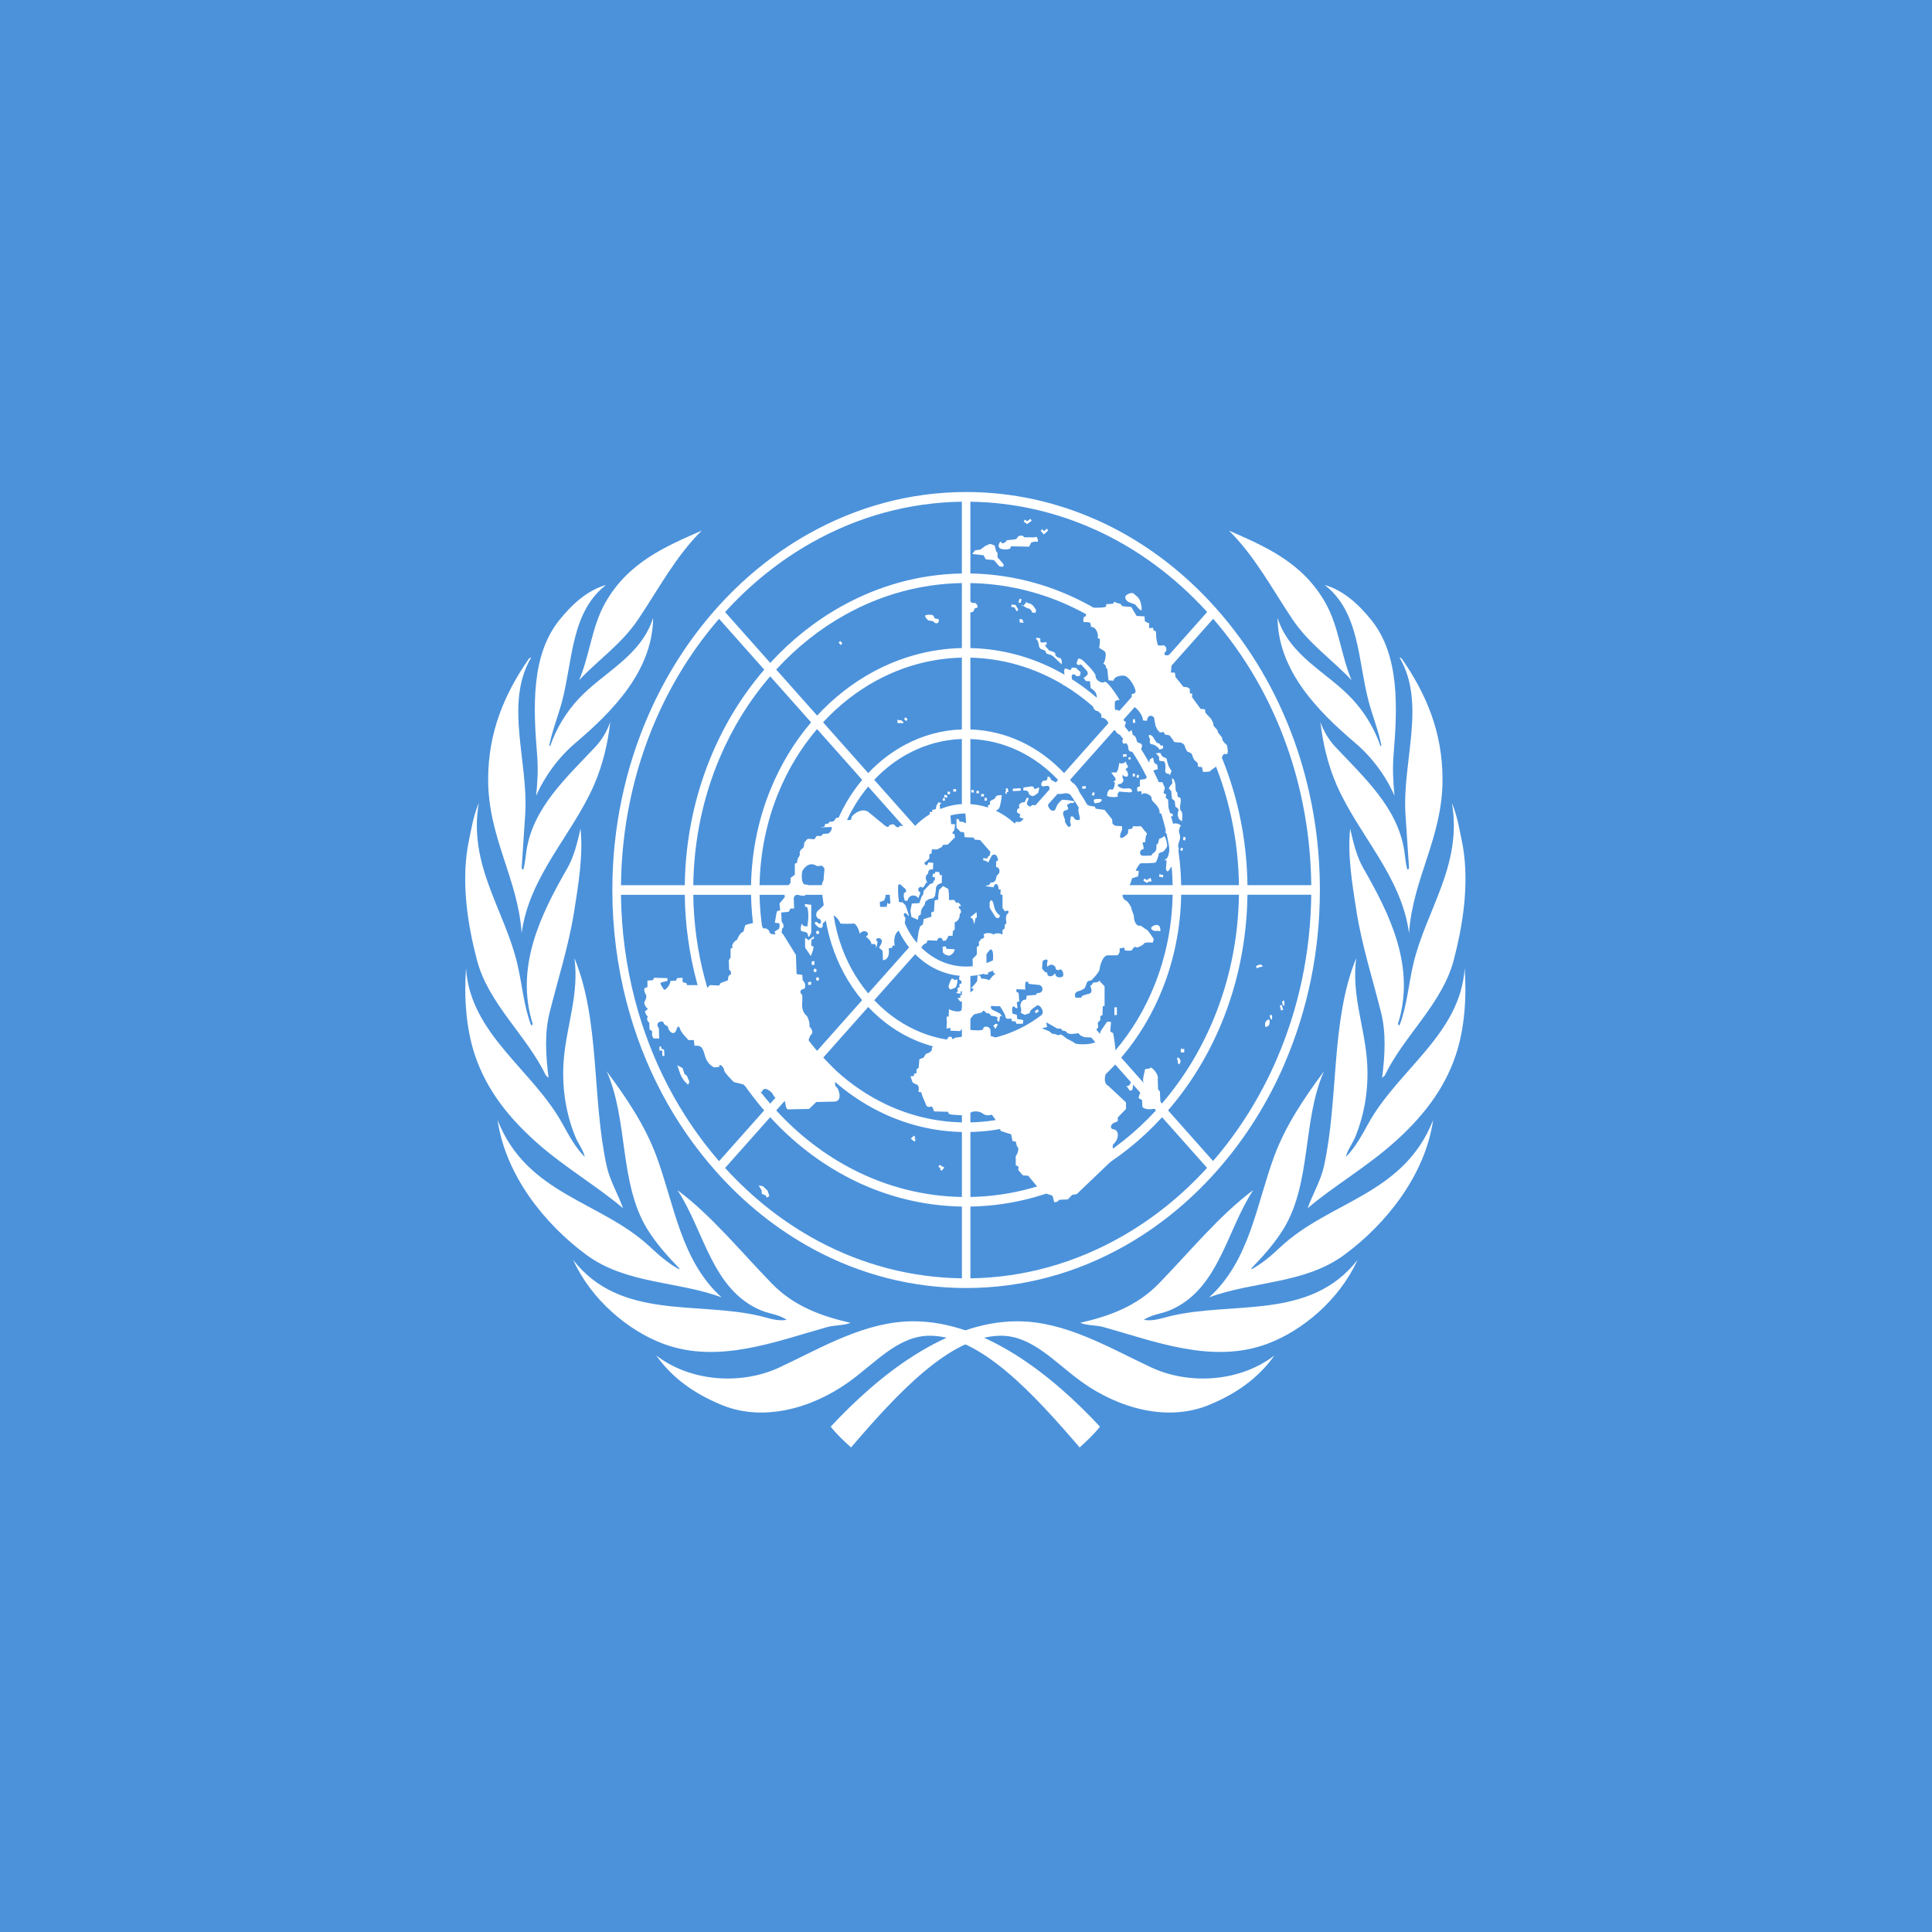 <?xml version="1.0" encoding="UTF-8" standalone="no"?>
<!-- Created with Sodipodi ("http://www.sodipodi.com/") -->

<!-- /Creative Commons Public Domain -->

<!--
<rdf:RDF xmlns="http://web.resource.org/cc/"
     xmlns:dc="http://purl.org/dc/elements/1.1/"
     xmlns:rdf="http://www.w3.org/1999/02/22-rdf-syntax-ns#">
<Work rdf:about="">
    <dc:title>New Zealand, Australia, United Kingdom, United States, 
Bosnia and Herzegovina, Azerbaijan, Armenia, Bahamas, Belgium, Benin, 
Bulgaria, Estonia, Finland, Gabon, Gambia, Germany, Greece, Greenland, 
Guinea, Honduras, Israel, Jamaica, Jordan, and Romania Flags</dc:title>
    <dc:rights><Agent>
       <dc:title>Daniel McRae</dc:title>
    </Agent></dc:rights>
    <license rdf:resource="http://web.resource.org/cc/PublicDomain" />
</Work>

<License rdf:about="http://web.resource.org/cc/PublicDomain">
    <permits rdf:resource="http://web.resource.org/cc/Reproduction" />
    <permits rdf:resource="http://web.resource.org/cc/Distribution" />
    <permits rdf:resource="http://web.resource.org/cc/DerivativeWorks" />
</License>
</rdf:RDF>
-->

<svg
   xmlns:dc="http://purl.org/dc/elements/1.1/"
   xmlns:cc="http://creativecommons.org/ns#"
   xmlns:rdf="http://www.w3.org/1999/02/22-rdf-syntax-ns#"
   xmlns:svg="http://www.w3.org/2000/svg"
   xmlns="http://www.w3.org/2000/svg"
   xmlns:xlink="http://www.w3.org/1999/xlink"
   xmlns:sodipodi="http://sodipodi.sourceforge.net/DTD/sodipodi-0.dtd"
   xmlns:inkscape="http://www.inkscape.org/namespaces/inkscape"
   id="svg153"
   sodipodi:version="0.29win"
   width="480"
   height="480"
   sodipodi:docname="_united_nations.svg"
   version="1.1"
   inkscape:version="0.91 r13725">
  <sodipodi:namedview
     id="base"
     showgrid="false"
     inkscape:zoom="0.5"
     inkscape:cx="232.0364"
     inkscape:cy="245.0738"
     inkscape:window-width="3775"
     inkscape:window-height="2136"
     inkscape:window-x="65"
     inkscape:window-y="24"
     inkscape:window-maximized="1"
     inkscape:current-layer="svg153"
     showguides="true"
     inkscape:guide-bbox="true">
    <sodipodi:guide
       position="682,570"
       orientation="1,0"
       id="guide5457" />
  </sodipodi:namedview>
  <desc
     id="desc3066">
    The United States of America flag, produced by Daniel McRae
  </desc>
  <defs
     id="defs155">
    <clipPath
       clipPathUnits="userSpaceOnUse"
       id="clipPath6304">
      <rect
         id="rect6306"
         height="130"
         x="0"
         style="fill:#000000;fill-opacity:0.67;stroke:none"
         width="130"
         y="-1.2695313e-06" />
    </clipPath>
    <clipPath
       clipPathUnits="userSpaceOnUse"
       id="clipPath4293">
      <rect
         id="rect4295"
         height="512"
         x="0"
         style="fill:#000000;fill-opacity:0.67;stroke:none"
         width="682.667"
         y="5.2306668e-06" />
    </clipPath>
    <clipPath
       clipPathUnits="userSpaceOnUse"
       id="clipPath4164">
      <rect
         style="opacity:0.744;fill:#000000;fill-opacity:1;stroke:#000000;stroke-width:2.141;stroke-linejoin:round;stroke-miterlimit:4;stroke-dasharray:none;stroke-opacity:1"
         id="rect4166"
         width="995.302"
         height="557.947"
         x="-160.838"
         y="59.012" />
    </clipPath>
    <clipPath
       clipPathUnits="userSpaceOnUse"
       id="clipPath4168">
      <rect
         style="opacity:0.744;fill:#000000;fill-opacity:1;stroke:#000000;stroke-width:2.141;stroke-linejoin:round;stroke-miterlimit:4;stroke-dasharray:none;stroke-opacity:1"
         id="rect4170"
         width="995.302"
         height="557.947"
         x="-160.838"
         y="59.012" />
    </clipPath>
    <clipPath
       clipPathUnits="userSpaceOnUse"
       id="clipPath4172">
      <rect
         style="opacity:0.744;fill:#000000;fill-opacity:1;stroke:#000000;stroke-width:2.141;stroke-linejoin:round;stroke-miterlimit:4;stroke-dasharray:none;stroke-opacity:1"
         id="rect4174"
         width="995.302"
         height="557.947"
         x="-160.838"
         y="59.012" />
    </clipPath>
    <clipPath
       id="clip_white">
      <path
         id="path4629"
         d="m 0,0 -11,-5.5 0,11 11,-5.5 0.2,-11 10,0 z"
         inkscape:connector-curvature="0" />
    </clipPath>
    <clipPath
       id="clip_color">
      <path
         id="path4632"
         d="m 0,0 -11,-11 0,22 11,-11 0,-11 11,0 z"
         inkscape:connector-curvature="0" />
    </clipPath>
    <circle
       r="145.663"
       id="rb"
       cx="0"
       cy="0"
       style="fill:none;stroke:#013ba6;stroke-width:39.03" />
    <circle
       r="145.663"
       id="rw"
       cx="0"
       cy="0"
       style="fill:none;stroke:#ffffff;stroke-width:17.347" />
    <clipPath
       id="o">
      <path
         id="path4724"
         d="m 0,-200 0,400 200,0 0,-400 z m -200,0 0,400 100,0 0,-400 z"
         inkscape:connector-curvature="0" />
    </clipPath>
    <clipPath
       id="h">
      <path
         id="path4727"
         d="m -200,-200 400,0 0,250 -400,0 z"
         inkscape:connector-curvature="0" />
    </clipPath>
    <clipPath
       id="i1">
      <path
         id="path4730"
         d="m 0,0 -200,-150 0,300 z"
         inkscape:connector-curvature="0" />
    </clipPath>
    <clipPath
       id="i2">
      <path
         id="path4733"
         d="m 0,0 -200,-200 0,400 z"
         inkscape:connector-curvature="0" />
    </clipPath>
    <clipPath
       id="l1">
      <path
         id="path4736"
         d="m 0,0 -50,-200 -150,0 0,350 z"
         inkscape:connector-curvature="0" />
    </clipPath>
    <clipPath
       id="l2">
      <path
         id="path4739"
         d="m 0,0 0,-200 -200,0 0,400 z"
         inkscape:connector-curvature="0" />
    </clipPath>
  </defs>
  <rect
     id="rect5"
     height="480"
     width="481.647"
     y="0"
     x="0"
     style="fill:#4b92db;fill-rule:evenodd;stroke:none" />
  <g
     id="g4303"
     transform="matrix(0.533,0,0,0.6,-80.55,2.23)">
    <g
       id="branches-olive">
      <path
         inkscape:connector-curvature="0"
         d="m 663.853,587.031 c -2.694,3.078 -6.18,5.955 -9.466,8.608 -21.232,-21.943 -46.16,-46.262 -69.853,-46.262 -14.69,0 -25.27,11.182 -37.613,19.072 -17.129,10.949 -40.626,17.115 -60.762,9.079 -10.83,-4.112 -21.323,-10.169 -29.165,-20.009 15.848,10.93 39.581,12.399 57.472,4.977 19.776,-8.204 39.904,-19.098 62.441,-19.098 33.222,0 64.796,22.472 86.946,43.634 z M 418.311,518.016 c 21.996,25.038 57.871,16.983 87.233,23.236 4.087,0.87 7.927,2.228 12.314,1.554 -3.491,-2.213 -8.118,-2.463 -12.151,-3.982 -22.783,-8.583 -26.335,-32.966 -38.803,-49.748 15.925,10.587 29.119,25.082 44.011,38.704 10.365,9.48 23.278,13.536 36.67,16.261 -3.218,1.176 -7.428,0.899 -10.894,1.758 -24.056,5.968 -50.727,15.388 -76.324,6.941 -16.519,-5.451 -33.709,-18.361 -42.057,-34.725 z m -35.258,-57.95 c 13.72,31.063 48.191,33.496 71.111,52.552 4.358,3.624 8.678,6.958 13.466,9.191 l 0.247,-0.25 c -5.289,-4.786 -11.013,-10.489 -15.109,-16.441 -13.1,-19.034 -8.741,-45.051 -18.841,-65.231 9.177,10.988 17.784,22.303 23.068,34.883 8.503,20.245 11.392,43.342 30.463,58.726 -20.641,-6.81 -44.452,-5.454 -63.039,-17.629 -19.538,-12.797 -37.645,-32.995 -41.366,-55.802 z m -14.697,-62.846 c 1.984,27.368 31.121,41.987 45.014,64.484 2.967,4.805 6.021,9.765 10.33,13.645 -0.672,-2.914 -3.069,-5.496 -4.389,-8.354 -4.456,-9.653 -6.473,-20.824 -5.361,-32.31 1.353,-13.975 7.179,-26.953 4.943,-41.655 11.975,25.848 8.112,58.162 15.033,86.11 1.531,6.183 5.296,11.593 7.616,17.449 -11.766,-8.951 -27.185,-16.896 -40.1,-27.076 -12.49,-9.845 -23.331,-21.384 -28.967,-36.398 -4.061,-10.819 -5.117,-23.724 -4.12,-35.896 z m 0.814,-50.425 c 1.406,-6.108 2.481,-12.43 5.138,-18.033 -5.032,25.817 12.144,44.466 18.007,66.802 2.21,8.417 2.966,17.361 6.37,25.215 0.318,0.17 0.593,-0.16 0.789,-0.414 -8.474,-23.771 3.948,-45.74 16.049,-64.477 3.181,-4.925 4.712,-10.66 6.197,-16.458 1.308,10.761 -0.982,23.217 -2.973,34.322 -2.563,14.296 -7.449,27.695 -11.333,41.488 -2.557,8.617 -1.883,18.342 -0.571,27.37 l -1.233,-0.984 c -9.009,-16.632 -26.784,-29.625 -32.152,-47.777 -4.29,-14.508 -7.258,-31.269 -4.288,-47.053 z m 9.503,-27.772 c 0,-19.537 7.607,-35.474 19.017,-50.024 0.331,-0.165 0.567,-0.497 0.994,-0.419 -12.562,19.108 -1.128,43.228 -2.743,64.901 l -1.657,22.244 c 0.246,0.162 0.246,0.829 0.829,0.574 0.742,-2.48 0.967,-5.118 1.399,-7.679 3.024,-17.933 18.771,-30.414 32.125,-43.075 3.159,-2.995 5.472,-6.536 6.961,-10.341 -1.111,8.933 -3.603,18.09 -7.612,26.207 -10.279,20.81 -30.132,37.608 -33.703,61.258 -1.732,-22.665 -15.613,-39.514 -15.613,-63.646 z m 33.111,-65.903 c 6.317,-7.003 13.396,-12.459 21.824,-14.617 -16.366,11.254 -15.478,31.366 -20.488,48.183 -1.832,6.149 -4.525,11.91 -5.956,18.265 l 0.414,0.331 c 2.723,-7.185 7.395,-14.091 13.481,-19.833 11.511,-10.861 28.818,-17.434 34.514,-33.321 -0.261,22.077 -19.079,38.858 -36.266,51.841 -7.709,5.823 -14.26,13.641 -18.258,21.837 0.668,-6.1 0.971,-11.174 0.427,-17.128 -1.764,-19.285 -2.908,-40.905 10.308,-55.558 z m 66.428,-37.116 c -12.146,10.658 -20.251,24.376 -29.582,36.708 -7.761,10.257 -18.409,16.612 -27.567,25.219 4.943,-10.256 5.856,-22.008 12.134,-31.93 10.735,-16.966 28.477,-23.552 45.015,-29.997 z"
         style="fill:#ffffff"
         id="path4878" />
    </g>
    <use
       height="100%"
       width="100%"
       y="0"
       x="0"
       xlink:href="#branches-olive"
       transform="matrix(-1,0,0,1,1202.2,0)"
       id="use4880" />
  </g>
  <path
     id="path51"
     d="m 319.148,264.238 -1.913,-1.175 c -4.057,9.412 -9.428,17.977 -15.854,25.385 l -11.178,-12.575 c 5.476,-6.349 9.892,-13.555 13.145,-21.343 l -1.905,-1.171 c -3.216,7.723 -7.542,14.749 -12.759,20.803 l -10.126,-11.392 c 4.347,-5.084 7.796,-10.885 10.286,-17.153 l -1.89,-1.16 c -2.438,6.178 -5.802,11.797 -9.911,16.612 l -11.19,-12.589 c 3.112,-3.71 5.515,-7.979 7.15,-12.598 l -1.89,-1.16 c -1.562,4.504 -3.872,8.594 -6.765,12.062 l -10.157,-11.425 c 2.893,-3.633 4.571,-8.19 4.809,-13.059 l 14.377,0 c -0.122,4.37 -0.918,8.551 -2.263,12.422 l 1.89,1.16 c 1.513,-4.28 2.367,-8.858 2.49,-13.582 l 15.848,0 c -0.143,7.871 -1.703,15.356 -4.386,22.157 l 1.89,1.16 c 2.882,-7.261 4.474,-15.151 4.615,-23.318 l 14.349,0 c -0.151,11.085 -2.424,21.596 -6.365,31.06 l 1.905,1.171 c 4.166,-9.974 6.431,-20.907 6.58,-32.231 l 15.847,0 c -0.158,14.591 -3.213,28.407 -8.54,40.764 l 1.914,1.174 c 5.73,-13.276 8.771,-27.937 8.771,-43.13 0,-12.92 -2.2,-25.454 -6.381,-37.082 l -1.964,0.95 c 3.937,10.973 6.071,22.773 6.203,34.94 l -15.849,0 c -0.128,-9.707 -1.824,-19.12 -4.926,-27.894 l -1.949,0.94 c 2.992,8.483 4.63,17.576 4.756,26.954 l -14.351,0 c -0.122,-7.148 -1.362,-14.084 -3.598,-20.574 l -1.949,0.942 c 2.127,6.193 3.307,12.812 3.431,19.632 l -15.85,0 c -0.112,-4.358 -0.846,-8.597 -2.147,-12.589 l -1.949,0.941 c 1.195,3.698 1.867,7.617 1.98,11.648 l -14.377,0 c -0.237,-4.87 -1.915,-9.427 -4.809,-13.059 l 10.167,-11.436 c 3.14,3.756 5.514,8.119 7.039,12.847 l 1.949,-0.941 c -1.632,-5.002 -4.159,-9.616 -7.492,-13.591 l 11.207,-12.607 c 4.782,5.6 8.433,12.101 10.852,19.154 l 1.949,-0.942 c -2.526,-7.326 -6.328,-14.081 -11.303,-19.897 l 10.147,-11.417 c 6.284,7.291 11.113,15.752 14.348,24.935 l 1.949,-0.94 c -3.343,-9.457 -8.323,-18.171 -14.799,-25.678 l 11.205,-12.608 c 7.925,9.133 14.038,19.731 18.166,31.24 l 1.964,-0.95 c -4.362,-12.143 -10.883,-23.297 -19.363,-32.837 -8.511,-9.577 -18.469,-16.929 -29.31,-21.837 l -0.781,2.236 c 10.252,4.646 19.693,11.531 27.827,20.463 l -11.205,12.608 c -6.56,-7.152 -14.16,-12.696 -22.411,-16.452 l -0.773,2.217 c 7.978,3.641 15.332,9.004 21.687,15.938 l -10.147,11.416 c -4.933,-5.338 -10.621,-9.484 -16.787,-12.322 l -0.775,2.217 c 5.9,2.72 11.341,6.687 16.064,11.791 l -11.205,12.606 c -3.152,-3.343 -6.756,-5.966 -10.651,-7.795 l -0.775,2.219 c 3.629,1.711 6.986,4.152 9.928,7.262 l -10.165,11.436 c -3.231,-3.256 -7.281,-5.143 -11.61,-5.409 l 0,-16.173 c 4.132,0.143 8.132,1.131 11.847,2.884 l 0.775,-2.219 c -3.959,-1.861 -8.223,-2.903 -12.622,-3.049 l 0,-17.83 c 6.417,0.145 12.635,1.612 18.415,4.277 l 0.775,-2.217 c -6.023,-2.773 -12.505,-4.296 -19.19,-4.441 l 0,-16.152 c 8.51,0.146 16.761,2.055 24.435,5.555 l 0.773,-2.217 c -7.918,-3.609 -16.428,-5.574 -25.209,-5.721 l 0,-17.831 c 10.795,0.147 21.265,2.54 31,6.95 l 0.781,-2.236 c -10.301,-4.666 -21.401,-7.124 -32.838,-7.124 -14.131,0 -27.482,3.793 -39.322,10.486 l 0.966,2.08 c 11.457,-6.458 24.133,-9.977 37.298,-10.156 l 0,17.832 c -10.737,0.18 -20.882,3.111 -29.929,8.165 l 0.963,2.074 c 8.914,-4.964 18.753,-7.684 28.966,-7.859 l 0,16.145 c -7.983,0.177 -15.538,2.337 -22.299,6.049 l 0.968,2.083 c 6.582,-3.594 13.819,-5.581 21.331,-5.751 l 0,17.831 c -4.981,0.166 -9.705,1.493 -13.971,3.745 l 0.973,2.091 c 4.035,-2.11 8.437,-3.296 12.997,-3.455 l 0,16.175 c -2.23,0.139 -4.357,0.712 -6.318,1.642 l 0.972,2.09 c 2.005,-0.924 4.172,-1.41 6.405,-1.41 4.516,0 8.761,1.978 11.954,5.57 3.193,3.592 4.951,8.369 4.951,13.45 0,10.487 -7.582,19.021 -16.906,19.021 -4.517,0 -8.763,-1.979 -11.956,-5.571 -3.193,-3.594 -4.952,-8.369 -4.952,-13.45 0,-5.081 1.759,-9.858 4.952,-13.45 1.615,-1.816 3.499,-3.215 5.55,-4.16 l -0.972,-2.09 c -1.948,0.926 -3.731,2.205 -5.285,3.771 l -10.171,-11.443 c 2.628,-2.778 5.587,-5.024 8.777,-6.692 l -0.973,-2.091 c -3.431,1.812 -6.564,4.219 -9.291,7.111 l -11.217,-12.62 c 3.934,-4.251 8.37,-7.705 13.148,-10.316 l -0.968,-2.083 c -5.046,2.77 -9.653,6.401 -13.659,10.734 l -10.165,-11.435 c 5.131,-5.6 10.921,-10.163 17.156,-13.635 l -0.963,-2.074 c -6.527,3.648 -12.489,8.395 -17.669,14.05 l -11.229,-12.633 c 6.437,-7.07 13.701,-12.844 21.53,-17.258 l -0.966,-2.08 c -17.113,9.675 -31.045,25.442 -39.529,44.77 l 1.841,1.118 c 3.956,-9.053 9.189,-17.446 15.627,-24.867 l 11.23,12.634 c -5.224,6.055 -9.588,13.049 -12.875,20.734 l 1.834,1.114 c 3.131,-7.358 7.329,-14.173 12.514,-20.189 l 10.166,11.435 c -4.097,4.795 -7.487,10.355 -10.001,16.462 l 1.839,1.116 c 2.367,-5.805 5.602,-11.181 9.642,-15.913 l 11.217,12.62 c -2.867,3.422 -5.203,7.413 -6.86,11.804 l 1.853,1.128 c 1.523,-4.119 3.707,-7.927 6.492,-11.26 l 10.171,11.441 c -2.792,3.511 -4.565,8.051 -4.811,13.054 l -14.38,0 c 0.128,-4.612 0.992,-9.082 2.527,-13.235 l -1.853,-1.128 c -1.675,4.436 -2.657,9.281 -2.791,14.363 l -15.848,0 c 0.143,-8.024 1.742,-15.772 4.64,-22.874 l -1.839,-1.116 c -3.016,7.325 -4.768,15.439 -4.916,23.991 l -14.354,0 c 0.151,-11.15 2.424,-21.907 6.591,-31.699 l -1.834,-1.114 c -4.263,9.96 -6.715,21.077 -6.871,32.813 l -15.851,0 c 0.156,-14.563 3.181,-28.595 8.74,-41.313 l -1.841,-1.118 c -5.779,13.168 -9.041,27.971 -9.041,43.622 0,9.574 1.215,18.931 3.537,27.869 l 2.076,-0.587 c -2.183,-8.376 -3.374,-17.132 -3.47,-26.089 l 15.849,0 c 0.098,7.469 1.121,14.767 2.998,21.734 l 2.055,-0.583 c -1.838,-6.778 -2.837,-13.882 -2.937,-21.151 l 14.351,0 c 0.104,5.921 0.972,11.699 2.535,17.197 l 2.058,-0.584 c -1.524,-5.308 -2.372,-10.891 -2.475,-16.613 l 15.848,0 c 0.111,4.234 0.807,8.355 2.039,12.247 l 2.06,-0.585 c -1.195,-3.701 -1.871,-7.627 -1.982,-11.662 l 14.378,0 c 0.237,4.869 1.914,9.427 4.808,13.059 l -10.166,11.437 c -3.136,-3.755 -5.51,-8.111 -7.038,-12.835 l -2.06,0.585 c 1.627,5.132 4.191,9.868 7.6,13.933 l -11.205,12.607 c -5.451,-6.384 -9.44,-13.95 -11.803,-22.17 l -2.059,0.584 c 2.454,8.632 6.637,16.572 12.369,23.274 l -10.149,11.418 c -7.589,-8.804 -13.071,-19.307 -16.168,-30.739 l -2.055,0.583 c 3.191,11.842 8.862,22.726 16.725,31.84 l -11.206,12.607 c -9.918,-11.432 -17.002,-25.154 -20.896,-40.091 l -2.076,0.587 c 4.085,15.727 11.621,30.142 22.207,42.049 7.169,8.066 15.362,14.559 24.245,19.343 l 1.052,-2.099 c -8.407,-4.507 -16.183,-10.581 -23.034,-18.106 l 11.205,-12.605 c 5.824,6.359 12.465,11.431 19.646,15.125 l 1.046,-2.087 c -7.017,-3.582 -13.507,-8.521 -19.193,-14.722 l 10.148,-11.417 c 4.756,5.148 10.217,9.183 16.131,12.01 l 1.045,-2.083 c -5.744,-2.712 -11.056,-6.612 -15.675,-11.604 l 11.207,-12.607 c 3.601,3.822 7.793,6.7 12.338,8.531 l 1.059,-2.11 c -4.386,-1.709 -8.432,-4.441 -11.899,-8.105 l 10.166,-11.438 c 3.229,3.258 7.278,5.144 11.608,5.411 l 0,16.175 c -3.41,-0.119 -6.731,-0.819 -9.875,-2.042 l -1.059,2.11 c 3.474,1.402 7.151,2.188 10.934,2.313 l 0,17.828 c -6.558,-0.147 -12.912,-1.675 -18.799,-4.453 l -1.045,2.083 c 6.209,2.969 12.915,4.603 19.844,4.754 l 0,16.145 c -9.443,-0.164 -18.563,-2.499 -26.93,-6.77 l -1.046,2.087 c 8.685,4.465 18.163,6.901 27.976,7.066 l 0,17.827 c -12.588,-0.17 -24.736,-3.38 -35.793,-9.306 l -1.052,2.099 c 11.685,6.292 24.565,9.619 37.903,9.619 13.991,0 27.472,-3.678 39.605,-10.584 l -1.002,-2.186 c -11.315,6.446 -24.052,10.172 -37.545,10.359 l 0,-17.828 c 10.698,-0.178 20.996,-3.063 30.301,-8.328 l -0.989,-2.157 c -8.844,5.011 -18.785,7.918 -29.311,8.102 l 0,-16.145 c 8.027,-0.174 15.752,-2.341 22.75,-6.268 l -0.983,-2.147 c -6.584,3.694 -13.96,5.852 -21.767,6.032 l 0,-17.828 c 5.112,-0.168 10.033,-1.552 14.512,-4.019 l -0.977,-2.134 c -4.114,2.259 -8.694,3.598 -13.536,3.771 l 0,-16.173 c 4.329,-0.267 8.379,-2.153 11.61,-5.411 l 10.155,11.426 c -2.431,2.567 -5.203,4.726 -8.229,6.388 l 0.977,2.134 c 3.173,-1.748 6.127,-4.032 8.761,-6.826 l 11.188,12.587 c -3.735,4.037 -8.015,7.43 -12.694,10.054 l 0.983,2.147 c 4.799,-2.691 9.26,-6.203 13.226,-10.495 l 10.126,11.39 c -4.933,5.382 -10.595,9.911 -16.79,13.417 l 0.989,2.157 c 6.292,-3.559 12.132,-8.196 17.321,-13.864 l 11.178,12.575 c -6.236,6.848 -13.406,12.614 -21.254,17.084 l 1.002,2.186 c 8.223,-4.681 15.836,-10.831 22.544,-18.378 7.052,-7.931 12.742,-16.983 16.973,-26.787 z"
     style="fill:#ffffff"
     inkscape:connector-curvature="0" />
  <polygon
     id="polygon59"
     transform="matrix(0.418,0,0,0.477,26.096,94.858)"
     points="524.04,216.67 522.77,216.72 522.83,218.22 524.11,218.16 "
     style="fill:#ffffff" />
  <rect
     id="rect61"
     height="0.607"
     width="0.708"
     y="197.272"
     x="243.749"
     style="fill:#ffffff" />
  <polygon
     id="polygon63"
     transform="matrix(0.418,0,0,0.477,26.096,94.858)"
     points="517.85,214.23 519.34,214.45 519.52,213.19 518.03,212.98 "
     style="fill:#ffffff" />
  <rect
     id="rect65"
     transform="matrix(-0.987,-0.161,0.124,-0.992,0,0)"
     height="0.607"
     width="0.627"
     y="-155.576"
     x="-264.635"
     style="fill:#ffffff" />
  <rect
     id="rect67"
     height="0.608"
     width="0.708"
     y="196.054"
     x="236.837"
     style="fill:#ffffff" />
  <polygon
     id="polygon69"
     transform="matrix(0.418,0,0,0.477,26.096,94.858)"
     points="500.67,214.66 502.15,214.87 502.33,213.61 500.85,213.4 "
     style="fill:#ffffff" />
  <rect
     id="rect71"
     transform="matrix(-0.961,-0.275,0.214,-0.977,0,0)"
     height="0.603"
     width="0.739"
     y="-126.096"
     x="-272.883"
     style="fill:#ffffff" />
  <rect
     id="rect73"
     transform="matrix(-0.144,-0.99,0.983,-0.186,0,0)"
     height="0.534"
     width="0.614"
     y="203.292"
     x="-239.179"
     style="fill:#ffffff" />
  <polygon
     id="polygon75"
     transform="matrix(0.418,0,0,0.477,26.096,94.858)"
     points="331.22,348.34 331.22,351.1 332.5,351.1 332.28,347.92 330.58,347.28 330.58,346.22 329.52,346.22 329.52,348.34 "
     style="fill:#ffffff" />
  <polygon
     id="polygon77"
     transform="matrix(0.418,0,0,0.477,26.096,94.858)"
     points="341.62,359.8 340.13,355.98 343.31,357.46 344.38,360.43 345.86,361.5 347.35,364.68 346.5,366.16 344.17,364.04 342.47,361.71 "
     style="fill:#ffffff" />
  <polygon
     id="polygon79"
     transform="matrix(0.418,0,0,0.477,26.096,94.858)"
     points="393.81,421.33 394.88,424.09 393.39,424.94 392.54,423.67 390.42,423.03 390.21,421.12 388.51,418.57 391.06,419 "
     style="fill:#ffffff" />
  <path
     inkscape:connector-curvature="0"
     id="path81"
     d="m 237.28,204.76 -0.975,0 -0.178,-2.226 0.532,-0.406 0,-1.113 -3.103,0 -0.089,-1.113 0.445,-0.304 -0.71,-0.304 -0.532,0.809 -0.176,0.911 -0.887,0.203 0,0.505 -0.62,0 0,1.316 -2.483,2.328 -4.964,-0.201 c -0.356,0.91 -1.243,-0.103 -1.243,-0.103 -0.176,-0.607 -1.416,0 -1.416,0 0,1.115 -1.685,-0.505 -1.685,-0.505 l -3.104,-2.531 c -1.773,-1.822 -4.432,0.507 -4.521,1.012 0.088,1.417 -2.039,0.304 -2.039,0.304 0,0 -1.773,-0.607 -2.039,0.203 -0.265,0.809 -1.42,0.608 -1.42,0.608 l -0.178,0.405 -0.887,0.202 -0.176,0.607 -1.065,0.203 2.659,-0.102 c 0.71,-0.101 -0.267,1.721 -0.709,1.62 l -1.24,0.101 -0.445,0.505 -1.152,0 -0.531,0.811 -1.683,-0.102 c 0,0 -0.976,0.911 -0.887,1.214 0.089,0.304 -0.178,1.215 -0.444,1.215 -0.266,0 -0.798,0.911 -0.62,1.214 0.178,0.304 -0.531,1.316 -0.531,1.316 l -0.177,1.013 -0.531,0.201 0,2.734 -1.065,0.81 0,1.214 -1.597,1.924 0.178,1.619 -1.329,1.62 0.176,1.62 -0.798,0.304 -0.176,0.708 -0.354,2.125 0.886,0.103 c 0.442,-0.203 0.354,1.316 0,1.517 -0.356,0.203 -1.331,0.607 -0.798,1.012 0.532,0.406 -1.419,0.304 -1.419,-0.303 0,-0.606 -1.064,-1.113 -1.329,-0.91 -0.267,0.201 -0.71,-0.911 -0.71,-0.911 -0.975,-1.113 -3.989,0.101 -3.989,0.101 l -0.445,1.62 c -0.974,0.203 -1.594,2.025 -1.594,2.025 -0.798,0.304 -1.419,1.416 -1.152,1.72 0.265,0.304 -0.445,0.405 -0.445,0.405 l 0,2.228 -0.442,0.708 0.088,2.429 c 0.533,0 0.445,1.114 0.445,1.114 -0.887,0.101 -0.711,1.417 -0.711,1.417 l -1.861,0.708 -0.354,0.607 -2.305,-0.102 -0.62,0.709 -0.622,-0.709 -4.433,0 -0.176,-0.506 -0.887,-0.204 -0.089,-1.113 -1.329,0.101 -0.266,0.607 -1.419,0.101 c 0.089,1.013 -1.419,2.532 -1.594,2.128 -0.18,-0.406 -1.154,-1.52 -0.71,-1.721 0.444,-0.204 1.597,-0.407 1.597,-0.407 l 0,-0.708 -3.282,-0.101 -0.353,0.608 -1.332,0.1 0,1.62 -0.62,0.203 c -0.444,0.302 0.088,1.417 0.088,1.417 0.62,0.708 -0.088,1.82 -0.088,1.82 -0.533,0.608 0.442,1.723 0.442,1.723 0.71,0.201 -0.442,0.809 -0.442,0.809 0.176,1.012 0.709,1.316 0.709,1.316 -0.533,1.012 0.356,1.517 0.356,1.517 l 0.088,1.723 0.62,0.406 0,1.111 0.354,0.709 1.419,0 -0.089,-2.53 c -1.242,-1.62 1.063,-2.025 1.153,-1.419 0.089,0.608 1.064,0.912 1.064,0.912 0.178,1.519 1.685,2.429 2.127,0.912 0.444,-1.52 0.798,-0.608 1.064,0.1 0.266,0.709 1.949,2.431 1.949,2.431 l 1.331,0 0.178,1.417 c 1.507,-0.102 1.949,0.103 2.569,2.429 0.622,2.327 2.306,2.935 2.306,2.935 l 1.242,-0.101 c 0,-1.213 1.241,0.205 1.241,0.812 0,0.605 2.393,2.933 2.393,2.933 l 2.393,0.606 2.219,2.027 1.683,-0.203 0.71,0 c 0.442,-1.723 2.571,0.1 2.747,0.708 0.179,0.608 1.597,1.62 1.773,1.113 0.178,-0.505 1.153,-0.201 1.331,1.316 0.177,1.52 0.796,1.216 0.796,1.216 l 5.054,-0.101 1.773,-1.723 4.522,-0.1 c 2.305,-0.101 0.886,-3.645 0.444,-3.645 -0.798,-0.708 0.265,-3.643 0.265,-3.643 l -6.472,-6.782 c -1.507,0 -0.178,-2.431 -0.178,-2.431 1.152,-0.811 -0.267,-2.124 -0.267,-2.124 0.178,-1.216 -0.62,-2.633 -0.62,-2.633 -1.594,-1.215 -1.152,-3.544 -1.152,-3.544 l 0,-1.62 c -1.329,-1.415 0.532,-1.62 0.532,-1.62 0.62,-1.212 -0.444,-2.124 -0.444,-2.124 l -0.088,-1.316 -1.419,-0.203 -0.176,-4.758 -3.191,-5.161 c -0.622,-0.204 -0.178,-1.417 -0.178,-1.417 0.798,-0.507 -0.178,-1.72 -0.178,-1.72 l -0.088,-2.227 1.861,-0.204 0.444,-0.809 0.886,0 -0.088,-2.632 c 0.442,-1.316 1.506,-0.608 1.506,-0.608 l 1.241,0.102 0.71,-1.518 0.176,-1.215 -0.974,-0.1 c -1.064,-0.709 -0.532,-3.34 -0.532,-3.34 1.685,-2.835 3.634,-1.216 3.634,-1.216 l 1.243,-0.1 c 1.861,1.416 0.176,4.048 0.176,4.048 -0.354,0.608 -0.176,2.531 -0.176,2.531 l 0.442,3.238 -1.152,1.115 c -0.975,0.608 -0.975,2.024 0.089,2.328 0.709,0.1 0.442,2.024 -0.622,0.708 -1.594,0 0.888,1.62 0.178,1.213 1.597,0.912 1.24,-0.809 1.24,-0.809 l 2.13,-1.924 c 0.798,-0.708 2.217,1.519 2.217,1.823 0,0.303 3.546,0.1 3.546,0.1 0.975,0.708 1.329,2.531 1.329,2.531 0.976,-1.418 3.015,-0.103 1.508,0.708 1.417,1.012 1.417,1.923 1.417,1.923 1.154,-0.405 1.154,0.607 1.154,0.911 0,0.304 0.354,-1.518 0.354,-1.518 -1.33,-1.114 1.773,-1.518 0.887,0.506 l -0.533,0.912 0.887,0.809 0.088,2.329 c 1.951,-0.203 1.419,-2.937 1.419,-2.937 l 0.887,-0.201 c 0,-0.912 0.62,-0.406 0.62,-0.406 -0.62,-3.442 1.419,-4.048 1.419,-4.048 1.152,-0.304 1.241,-3.038 1.241,-3.038 -0.796,-0.405 -0.355,-1.821 0.532,-0.605 0.886,1.213 -0.532,-2.431 -0.532,-2.431 l -0.709,-0.708 -0.975,-0.101 -0.089,-1.113 -1.594,0 -0.267,1.418 -0.62,0.202 -0.178,-0.406 -0.265,1.113 -1.595,0 -0.088,-1.215 0.975,-0.303 0.355,-0.607 0.265,-1.62 1.153,0 1.507,-0.505 c 0.088,-1.721 0.887,-1.316 0.887,-1.316 l 0.531,0.506 0.798,0.708 0.089,0.606 -0.533,0.303 -0.088,0.811 0.266,1.113 0.709,0 c 0.266,-1.62 2.129,-1.62 2.66,-0.607 l 0.532,-1.417 c -1.241,-0.708 -0.023,-1.823 0.331,-1.316 0.354,0.507 1.175,-1.316 1.175,-1.316 0,0 0.62,0.911 0,-0.304 -0.62,-1.215 0.442,-1.822 0.442,-1.822 -0.176,-1.214 1.153,-1.012 1.153,-1.012 l 0.089,-1.619 -1.243,-0.103 c -0.264,1.417 -1.329,0.203 -0.797,-0.1 0.533,-0.304 1.063,-0.912 1.063,-0.912 l 0,-1.012 0.532,-0.202 0.088,-1.012 1.331,0 1.152,-0.607 0.267,-0.507 1.24,-0.101 1.773,-1.823 -0.176,-0.809 c -1.064,0 0,-0.911 0,-0.911 l 0.175,-1.515 z"
     style="fill:#ffffff" />
  <path
     inkscape:connector-curvature="0"
     id="path83"
     d="m 201.552,224.8 -1.596,-0.202 0.089,0.708 0.442,0 c 0.709,1.418 0.089,4.859 0.089,4.859 0,0 -1.063,0.1 -1.241,-0.506 -0.176,-0.607 -0.62,1.316 -0.266,1.62 0.354,0.302 1.597,0 1.685,1.114 0.088,1.113 0.798,-0.709 0.798,-0.709 l 0,-6.884 z"
     style="fill:#ffffff" />
  <polygon
     id="polygon85"
     transform="matrix(0.418,0,0,0.477,26.096,94.858)"
     points="421.4,288.71 418.21,290.84 416.09,289.57 416.09,294.66 419.49,299.11 420.76,296.14 421.19,294.23 419.7,293.6 419.91,290.42 421.19,290.2 "
     style="fill:#ffffff" />
  <polygon
     id="polygon87"
     transform="matrix(0.418,0,0,0.477,26.096,94.858)"
     points="421.61,303.78 421.61,301.66 420.13,301.87 419.91,303.57 "
     style="fill:#ffffff" />
  <polygon
     id="polygon89"
     transform="matrix(0.418,0,0,0.477,26.096,94.858)"
     points="419.7,313.97 419.7,312.48 417.9,312.69 417.9,314.18 "
     style="fill:#ffffff" />
  <path
     inkscape:connector-curvature="0"
     id="path91"
     d="m 202.506,241.528 c 0.208,0 0.375,-0.191 0.375,-0.428 0,-0.239 -0.167,-0.43 -0.375,-0.43 -0.208,0 -0.376,0.191 -0.376,0.43 0,0.237 0.168,0.428 0.376,0.428 z"
     style="fill:#ffffff" />
  <ellipse
     id="circle93"
     cy="243.225"
     cx="203.124"
     style="fill:#ffffff"
     rx="0.376"
     ry="0.429" />
  <ellipse
     id="circle95"
     cy="231.661"
     cx="203.145"
     style="fill:#ffffff"
     rx="0.376"
     ry="0.429" />
  <polygon
     id="polygon97"
     transform="matrix(0.418,0,0,0.477,26.096,94.858)"
     points="485.27,268.35 484,271.53 479.54,271.74 478.69,275.56 479.32,278.74 483.14,280.23 483.57,278.11 484.84,277.47 485.06,275.35 485.9,273.86 487.18,272.38 487.6,270.68 489.72,269.41 492.27,268.98 493.33,267.71 493.76,265.17 493.91,263.26 494.82,261.98 497.36,260.92 497.36,256.89 496.09,256.89 495.88,255.4 493.54,255.19 493.12,256.25 492.06,256.25 491.84,257.95 493.12,257.95 493.33,259.22 492.48,260.07 492.06,261.13 490.36,261.56 486.54,265.17 486.33,266.86 "
     style="fill:#ffffff" />
  <path
     inkscape:connector-curvature="0"
     id="path99"
     d="m 235.77,223.588 0,-1.417 -0.178,-1.316 -1.328,-0.708 -0.975,1.012 -0.178,1.417 0,0.91 -0.886,0.203 -0.178,2.733 -0.708,0.304 0.089,1.012 -0.975,0.303 -0.975,0.304 -0.178,1.316 -0.708,0.506 -0.357,1.215 -0.442,2.935 c 0,0 0.799,1.721 1.241,0.911 0.444,-0.809 1.152,-0.911 1.152,-0.911 l 0.266,-0.709 2.394,0.101 c 0.178,-1.114 1.33,-0.708 1.33,-0.202 0,0.506 0.887,0.101 0.887,0.101 l 0.62,-1.113 0.974,0 0.089,-1.214 0.444,-0.304 0,-1.823 c 1.419,-0.506 1.24,-2.024 1.24,-2.024 l 0.357,-0.505 -0.178,-0.708 c -0.71,-0.305 -0.356,-1.014 0.088,-0.811 0.445,0.202 -0.62,-0.911 -0.62,-0.911 -0.531,0.507 -0.974,-0.607 -0.974,-0.607 l -1.331,0 z"
     style="fill:#ffffff" />
  <path
     inkscape:connector-curvature="0"
     id="path101"
     d="m 237.189,235.834 c -0.088,1.214 -1.419,1.62 -1.419,1.62 l -0.975,-0.303 -0.531,-0.506 -0.089,-1.418 0.797,-0.1 0.178,0.608 2.039,0.1 z"
     style="fill:#ffffff" />
  <path
     inkscape:connector-curvature="0"
     id="path103"
     d="m 241.978,229.36 c 0.192,0.883 0.176,-1.419 0.531,-1.316 0.354,0.101 0.089,-1.416 0.089,-1.416 l -1.596,1.314 c 0.798,0.103 0.886,1.014 0.976,1.419 z"
     style="fill:#ffffff" />
  <path
     inkscape:connector-curvature="0"
     id="path105"
     d="m 246.677,224.092 c 0.354,0.912 0.267,2.228 1.594,3.24 0.449,0.341 -0.266,1.012 -0.71,0.708 -0.442,-0.303 -1.683,-2.531 -1.683,-2.531 l 0,-1.316 c 0.266,-0.809 0.644,-0.493 0.798,-0.101 z"
     style="fill:#ffffff" />
  <polygon
     id="polygon107"
     transform="matrix(0.418,0,0,0.477,26.096,94.858)"
     points="530.67,334.76 529.4,334.33 527.92,335.4 528.55,336.03 529.18,337.09 "
     style="fill:#ffffff" />
  <line
     id="line109"
     y2="254.464"
     x2="244.458"
     y1="253.246"
     x1="244.458"
     style="fill:#ffffff" />
  <polygon
     id="polygon111"
     transform="matrix(0.418,0,0,0.477,26.096,94.858)"
     points="553.29,328.93 554.99,327.87 554.31,326.8 552.62,327.85 "
     style="fill:#ffffff" />
  <path
     inkscape:connector-curvature="0"
     id="path113"
     d="m 282.938,272.884 0.799,0.404 0.088,1.721 c 1.065,1.215 4.522,0.203 4.522,-0.101 0,-0.304 -0.178,-3.745 -0.178,-3.745 l -0.444,-0.507 -0.088,-2.532 c 0.354,-1.316 -1.685,-3.239 -1.862,-2.832 -0.178,0.404 -1.33,0.099 -1.33,0.505 0,0.404 -0.708,2.429 -0.354,3.138 0.354,0.709 -0.267,0.709 -0.354,1.417 -0.088,0.708 -0.976,1.925 -0.798,2.533 z"
     style="fill:#ffffff" />
  <path
     inkscape:connector-curvature="0"
     id="path115"
     d="m 280.986,268.834 c -0.168,0.767 -0.796,1.215 -1.151,0.91 -0.357,-0.304 0.441,0.505 0.62,0.912 0.177,0.404 0.708,0.404 0.887,0 0.176,-0.407 0.088,-1.316 0.267,-1.721 0.176,-0.406 -0.533,-0.507 -0.622,-0.102 z"
     style="fill:#ffffff" />
  <rect
     id="rect117"
     height="1.924"
     width="0.62"
     y="250.264"
     x="276.864"
     style="fill:#ffffff" />
  <path
     inkscape:connector-curvature="0"
     id="path119"
     d="m 286.042,230.776 c -0.387,-0.59 1.773,-1.62 2.127,-0.405 0.354,1.213 0,1.012 -0.354,0.911 -0.356,-0.102 -1.241,0.302 -1.773,-0.507 z"
     style="fill:#ffffff" />
  <polygon
     id="polygon123"
     transform="matrix(0.418,0,0,0.477,26.096,94.858)"
     points="626.69,256.48 626.47,257.73 628.8,258.15 629.03,256.9 "
     style="fill:#ffffff" />
  <polygon
     id="polygon125"
     transform="matrix(0.418,0,0,0.477,26.096,94.858)"
     points="617.12,259.76 618.82,260.82 619.14,261.02 619.46,260.84 620.74,260.13 620.9,260.52 622.08,260.05 621.65,258.99 621.38,258.32 620.75,258.67 619.17,259.55 617.79,258.69 "
     style="fill:#ffffff" />
  <path
     inkscape:connector-curvature="0"
     id="path127"
     d="m 288.789,194.332 -1.331,0 c 0,0 0.444,0.202 -0.796,-1.114 -1.243,-1.316 -2.039,0.304 -2.039,0.304 l -1.419,0.202 0,1.62 -0.71,0.303 0.09,1.013 0.975,-0.101 c 0,0 0,1.214 0.266,0.708 0.267,-0.507 2.483,0.1 2.305,1.316 -0.072,0.499 2.217,1.821 1.951,3.441 1.152,0.203 0.887,1.519 0.887,1.519 l 1.506,0.202 0.444,-1.012 0.442,0.102 0,-0.608 -0.976,-0.303 -0.176,-3.24 -0.62,-0.506 0.177,-0.81 -0.709,-0.304 0.355,-1.316 -0.621,-1.416 z"
     style="fill:#ffffff" />
  <path
     inkscape:connector-curvature="0"
     id="path129"
     d="m 292.688,204.658 -0.709,-0.1 -1.598,0.303 -0.885,1.923 c 0,0 0.442,0.304 0.796,1.012 0.354,0.709 0.532,4.858 -0.531,5.568 -1.063,0.709 0.089,0.302 0.089,0.302 l -0.178,2.227 c 0.267,1.012 0.709,0.507 0.975,0 0.268,-0.505 0.534,-0.606 0.889,-1.113 0.354,-0.507 0.886,-1.417 0.975,-2.127 0.088,-0.708 0.531,-1.821 0.265,-2.125 -0.265,-0.304 0.267,-1.72 0.267,-1.72 0,0 0.354,-0.811 0,-1.62 -0.354,-0.811 0.088,-1.721 0.354,-2.127 l -0.709,-0.405 z"
     style="fill:#ffffff" />
  <rect
     id="rect133"
     transform="matrix(0.111,-0.994,0.99,0.144,0,0)"
     height="0.534"
     width="0.815"
     y="315.327"
     x="-164.3"
     style="fill:#ffffff" />
  <rect
     id="rect135"
     transform="matrix(-0.868,-0.496,0.402,-0.916,0,0)"
     height="0.663"
     width="0.547"
     y="-38.082"
     x="-355.982"
     style="fill:#ffffff" />
  <path
     inkscape:connector-curvature="0"
     id="path137"
     d="m 292.954,203.548 -0.356,-0.912 c 0,0 0,-0.809 0.178,-1.215 0.178,-0.405 -0.354,-0.809 -0.62,-0.91 -0.266,-0.102 -0.177,-0.911 -0.266,-1.316 -0.088,-0.405 -0.708,-0.708 -0.708,-0.708 0,0 -0.179,-1.518 -0.179,-1.822 0,-0.304 -0.798,-0.708 -0.531,-1.013 0.267,-0.303 0.444,-0.708 0.71,-0.911 0.266,-0.202 -0.267,-1.62 0.176,-1.316 0.444,0.304 0.444,0.81 0.622,1.215 0.177,0.405 -0.089,1.822 0.355,2.126 0.442,0.303 -0.09,1.315 0.62,1.315 0.709,0 0.267,1.924 0.267,1.924 0,0 -0.178,1.416 0.264,1.518 0.444,0.101 0.178,2.53 0.178,2.53 l -0.709,-0.506 z"
     style="fill:#ffffff" />
  <path
     inkscape:connector-curvature="0"
     id="path139"
     d="m 287.194,187.144 c 0.265,0.405 0.797,0.708 0.797,1.114 0,0.406 -0.177,0.708 0.356,0.81 0.531,0.101 0.886,-0.102 1.063,0.405 0.178,0.506 0.178,1.316 0.089,1.721 -0.089,0.406 0.088,1.012 0.531,1.012 0.444,0 0.532,0.102 0.532,0.406 0,0.303 0.532,-1.114 0.532,-1.114 -0.445,-0.405 -0.799,-1.316 -0.799,-1.316 0,0 -0.442,-1.417 -0.442,-1.619 0,-0.202 -0.62,-0.406 -0.886,-0.506 -0.267,-0.102 -0.711,-1.012 -0.711,-1.012 l -1.063,0.101 z"
     style="fill:#ffffff" />
  <path
     inkscape:connector-curvature="0"
     id="path141"
     d="m 288.08,186.238 c -0.267,-0.406 -0.533,-0.709 -0.887,-0.911 -0.353,-0.203 -0.62,-0.406 -0.976,-0.406 -0.354,0 -0.708,-0.406 -0.532,-0.911 0.178,-0.507 -0.267,-0.709 -0.267,-1.114 0,-0.405 0.267,-0.405 0.71,-0.101 0.444,0.304 0.354,0.405 0.711,0.912 0.353,0.506 0.53,1.012 0.884,0.91 0.356,-0.102 0.622,0.911 0.976,0.607 0.354,-0.303 0.267,0.708 0.267,0.708 l -0.887,0.304 z"
     style="fill:#ffffff" />
  <path
     inkscape:connector-curvature="0"
     id="path143"
     d="m 277.706,197.674 c 0.489,0.559 -2.659,0.404 -2.659,0 0,-0.405 0.267,-1.821 1.063,-1.519 0.798,0.305 0.886,-1.821 0.886,-1.821 0,0 -0.708,0.1 -0.088,-0.304 0.62,-0.405 0,-1.012 -0.267,-1.316 -0.265,-0.304 -0.531,-0.81 -0.531,-0.81 l 1.242,0 c 0.532,-0.406 0.708,-2.328 0.708,-2.328 1.063,0.405 1.595,-0.406 1.595,-0.406 0,0 0.18,0.607 0.534,1.114 0.354,0.505 -0.888,0.708 -0.445,1.012 0.445,0.304 0.62,1.214 0.445,1.517 -0.178,0.304 -1.155,0.102 -1.155,-0.303 0,-0.406 -0.354,0.506 0,1.012 0.354,0.506 -0.442,1.214 -0.62,1.214 -0.178,0 -1.328,0.203 -0.354,0.81 0.975,0.607 2.041,0.305 2.041,0.305 0,0 0.797,-0.103 1.063,0.405 0.267,0.506 -0.088,0.607 -0.531,0.607 -0.442,0 -2.572,-0.203 -2.572,-0.203 0,0 -0.62,0.709 -0.354,1.013 z"
     style="fill:#ffffff" />
  <path
     inkscape:connector-curvature="0"
     id="path145"
     d="m 272.032,198.586 c 0.445,-0.101 1.506,-0.203 1.685,0.101 0.178,0.303 -0.62,0.708 -0.62,0.708 l -1.064,0.203 c -0.354,-0.507 -0.442,-0.911 0,-1.012 z"
     style="fill:#ffffff" />
  <path
     inkscape:connector-curvature="0"
     id="path147"
     d="m 283.472,190.084 c 0.709,-0.405 2.215,-0.405 2.127,-1.012 -0.088,-0.607 0.886,-0.81 0.886,-0.81 l 0.266,1.214 0.798,0.607 0.089,1.113 c 0,0 0.265,-0.202 -0.709,0.102 -0.976,0.304 -0.354,0.809 -0.354,0.809 l -2.129,0.101 -0.266,-1.012 -0.709,-1.113 z"
     style="fill:#ffffff" />
  <path
     inkscape:connector-curvature="0"
     id="path149"
     d="m 280.01,184.618 c 0.539,0 -0.176,2.328 1.241,2.126 1.419,-0.203 0.09,0.708 1.153,0.809 1.064,0.103 0.798,-0.911 1.152,-1.619 0.356,-0.708 0.178,-1.114 -0.442,-1.316 -0.622,-0.202 -0.622,-0.202 -0.798,-1.013 -0.177,-0.809 -0.887,-1.012 -0.887,-1.012 l -0.267,-1.214 -1.152,0.809 -1.152,1.721 c 0,1.317 0.62,0.709 1.152,0.709 z"
     style="fill:#ffffff" />
  <rect
     id="rect153"
     transform="matrix(0.402,-0.916,0.868,0.496,0,0)"
     height="0.549"
     width="0.663"
     y="338.069"
     x="-27.699"
     style="fill:#ffffff" />
  <rect
     id="rect155"
     height="0.708"
     width="0.532"
     y="192.208"
     x="281.429"
     style="fill:#ffffff" />
  <rect
     id="rect157"
     transform="matrix(0.098,0.995,-0.992,0.127,0,0)"
     height="0.533"
     width="0.915"
     y="-263.18"
     x="213.152"
     style="fill:#ffffff" />
  <rect
     id="rect159"
     height="0.507"
     width="0.532"
     y="188.158"
     x="280.368"
     style="fill:#ffffff" />
  <rect
     id="rect161"
     transform="matrix(-0.086,-0.996,0.994,-0.112,0,0)"
     height="0.892"
     width="0.607"
     y="261.843"
     x="-218.241"
     style="fill:#ffffff" />
  <rect
     id="rect163"
     transform="matrix(-0.898,-0.44,0.352,-0.936,0,0)"
     height="0.757"
     width="0.543"
     y="-58.27"
     x="-325.45"
     style="fill:#ffffff" />
  <rect
     id="rect165"
     transform="matrix(-0.086,-0.996,0.994,-0.112,0,0)"
     height="0.893"
     width="0.606"
     y="251.063"
     x="-225.013"
     style="fill:#ffffff" />
  <polygon
     id="polygon169"
     transform="matrix(0.418,0,0,0.477,26.096,94.858)"
     points="544.22,211.7 539.56,211.91 539.62,213.18 544.28,212.97 "
     style="fill:#ffffff" />
  <rect
     id="rect171"
     transform="matrix(-0.19,-0.982,0.969,-0.245,0,0)"
     height="0.536"
     width="0.927"
     y="208.506"
     x="-252.489"
     style="fill:#ffffff" />
  <rect
     id="rect173"
     transform="matrix(-0.28,-0.96,0.935,-0.356,0,0)"
     height="0.284"
     width="0.6"
     y="185.158"
     x="-274.174"
     style="fill:#ffffff" />
  <path
     inkscape:connector-curvature="0"
     id="path175"
     d="m 254.298,195.652 -0.088,0.708 0.974,0.102 c 0,0 0.442,0.406 0.442,0.708 0,0.304 0.622,0.607 0.976,0.607 0.354,0 1.329,-0.81 1.329,-0.81 0,0 0.444,-1.417 0.09,-1.316 -0.356,0.101 -1.065,0.708 -1.152,0.101 -0.09,-0.607 -1.152,-0.304 -1.152,-0.304 l -1.419,0.204 z"
     style="fill:#ffffff" />
  <path
     inkscape:connector-curvature="0"
     id="path177"
     d="m 258.73,194.536 c 0,0.303 -0.176,0.708 0.354,0.81 0.534,0.1 1.509,-0.405 1.597,0.202 0.09,0.607 0.09,1.013 0.798,1.317 0.708,0.303 1.153,0.405 1.685,0.405 0.531,0 1.685,-0.204 1.685,-0.204 0,0 1.254,0.221 1.506,0.507 0.975,1.113 1.595,1.416 1.861,0.911 0.266,-0.507 -0.088,-1.619 -0.176,-2.024 -0.089,-0.406 -1.331,-2.329 -1.774,-1.924 -0.442,0.406 -0.531,0 -1.33,0.303 -0.798,0.304 -2.483,0.103 -2.571,-0.303 -0.088,-0.406 -1.33,-0.606 -1.33,-1.012 0,-0.406 -0.886,-0.911 -0.798,-0.304 0.088,0.607 -0.62,0.911 -0.8,0.709 -0.176,-0.203 -0.708,0.607 -0.708,0.607 z"
     style="fill:#ffffff" />
  <path
     inkscape:connector-curvature="0"
     id="path179"
     d="m 279.125,181.576 0.622,-2.226 c -0.886,-0.203 -0.71,-1.316 -0.71,-1.316 -0.088,-0.912 -1.329,-1.924 -1.773,-1.62 -0.442,0.302 -0.267,-2.127 -0.267,-2.127 0,0 0.799,-0.606 1.153,-0.303 0.355,0.303 -3.014,-5.061 -3.724,-4.555 -0.709,0.506 -2.304,-0.506 -2.215,-1.418 0.088,-0.91 -3.192,-3.948 -3.192,-3.948 0,0 -1.064,-0.809 -1.241,-0.201 -0.178,0.607 -0.532,1.012 0,1.315 0.531,0.304 0.442,-0.506 1.063,0.202 0.62,0.708 1.774,1.62 1.331,2.227 -0.444,0.608 -0.976,0.811 -0.976,0.811 l 0.622,0.81 0.975,0 0.178,1.72 c 0,0 1.063,0.608 1.33,1.316 0.266,0.708 0.266,1.113 0,1.519 -0.267,0.405 -0.796,1.113 -0.709,1.821 0.088,0.708 0.798,1.012 0.798,1.012 l 0.708,0.102 0.533,0.304 0,1.317 c 0.708,-0.203 1.861,0.909 1.773,1.619 -0.088,0.708 0.176,0.303 1.063,1.012 0.888,0.708 0.622,0.81 1.242,1.316 0.621,0.505 1.153,0.201 1.417,-0.711 z"
     style="fill:#ffffff" />
  <path
     inkscape:connector-curvature="0"
     id="path181"
     d="m 264.496,167.812 c -0.088,-0.406 -0.267,-1.823 0.266,-1.722 0.531,0.103 0.178,0 0.798,0.304 0.62,0.304 0.709,-0.506 0.709,-0.506 l 0.976,0 1.241,1.113 -0.178,0.912 -0.887,0.1 c -0.442,-0.809 -1.33,-0.505 -1.152,0.204 0.178,0.708 -0.442,2.024 -0.796,2.125 -0.355,0.102 -1.509,0.102 -1.419,-0.505 0.088,-0.607 0.442,-2.024 0.442,-2.024 z"
     style="fill:#ffffff" />
  <path
     inkscape:connector-curvature="0"
     id="path183"
     d="m 263.786,165.076 0,-0.809 c 0,0 -0.09,-0.81 -0.532,-0.81 -0.442,0 -1.241,-0.607 -1.065,-1.012 0.179,-0.406 -1.506,-0.81 -1.506,-0.81 0,0 -1.506,-1.62 -0.975,-1.416 0.532,0.202 0.267,-0.709 0.267,-0.709 0,0 -1.065,0.202 -1.331,0.102 -0.267,-0.102 -0.178,-1.012 -0.178,-1.012 0,0 -1.062,-0.304 -1.062,0 0,0.304 0.354,0.304 0.53,0.91 0.178,0.607 0.09,1.62 0.889,1.822 0.798,0.203 0.974,0.405 1.064,0.81 0.088,0.406 1.063,0.506 1.063,0.506 l 0.71,0.405 2.127,2.025 z"
     style="fill:#ffffff" />
  <polygon
     id="polygon185"
     transform="matrix(0.418,0,0,0.477,26.096,94.858)"
     points="545.95,125.55 545.32,123.85 543.62,123.43 543.62,125.34 "
     style="fill:#ffffff" />
  <path
     inkscape:connector-curvature="0"
     id="path187"
     d="m 253.946,150.502 c -0.927,-0.791 1.24,0.608 1.24,0.608 0.709,0 1.152,0.607 1.152,0.912 0,0.303 0.975,0.202 0.975,0.202 l 0.09,-0.709 -0.711,-1.012 -0.62,-0.505 c 0,0 -0.975,-0.102 -0.975,-0.406 -4.3e-4,-0.303 -0.799,1.215 -1.153,0.91 z"
     style="fill:#ffffff" />
  <path
     inkscape:connector-curvature="0"
     id="path189"
     d="m 270.256,151.108 c -0.259,0.886 -0.354,2.126 -0.798,2.126 -0.442,0 -0.266,1.317 -0.266,1.317 0,0 1.154,0 1.509,0.1 0.353,0.1 0.353,1.113 0.353,1.113 1.331,-0.1 1.863,1.924 1.685,2.43 -0.178,0.506 0.532,0.506 0.532,0.506 0,0 0,1.62 -0.178,2.024 -0.176,0.406 1.153,0.709 1.508,1.316 0.354,0.608 -0.178,2.632 -0.443,2.733 -0.266,0.102 0.708,0.405 0.62,0.911 -0.09,0.507 0.266,0 0.354,0.811 0.088,0.809 0.267,2.53 0.267,2.53 l 1.24,0.102 c 0.178,-1.316 2.464,-1.366 2.837,-1.215 1.507,0.607 2.661,3.239 2.661,3.846 0,0.607 -0.976,0.709 -0.976,0.709 l 0.178,2.934 c 1.506,0.507 2.748,2.937 2.571,3.341 -0.178,0.405 1.063,0.304 1.063,0.304 0.178,-1.823 1.685,-1.216 1.773,-0.608 0.091,0.608 0.355,1.924 0.355,1.924 l 0.444,0.91 0.62,0.709 0.975,-0.101 0.267,0.608 1.152,0.203 c 0,0 0.976,1.213 1.064,1.518 0.09,0.303 1.419,0.202 1.773,0.303 0.354,0.102 0.887,0.406 0.975,0.911 0.09,0.507 0.622,1.316 0.622,1.316 0,0 1.063,0.304 1.152,0.708 0.088,0.404 0.532,1.316 0.532,1.316 l 0.885,0.81 0.089,0.912 0.975,0.101 0.267,1.213 1.594,-0.1 0.888,-0.708 c 1.152,-0.708 1.95,-1.62 2.039,-2.025 0.088,-0.405 0.265,-1.922 1.152,-1.619 0.886,0.304 0.266,-2.227 0.266,-2.227 0,0 -1.241,-1.012 -1.153,-1.519 0.089,-0.505 -1.24,-1.517 -1.152,-1.923 0.088,-0.406 -1.152,-1.214 -1.064,-1.619 0.088,-0.406 -0.62,-1.519 -0.62,-1.519 l -1.331,-1.416 -0.178,-0.912 -1.063,-0.1 -2.127,-2.936 0.088,-0.811 -0.62,-0.101 0,-1.113 -0.62,-0.406 -0.976,-0.101 -1.95,-2.429 -0.178,-1.114 -0.975,0 0.177,-2.126 c 0.621,-0.911 0.266,-2.632 0.266,-2.632 0,0 -1.242,0.708 -1.861,0.405 -0.622,-0.302 0.265,-1.012 0.265,-1.012 l 0,-0.809 -0.531,-0.607 c 0,0 -1.508,0.203 -1.596,-0.1 -0.089,-0.304 -0.354,-1.62 -0.354,-1.62 l -0.089,-1.721 -0.62,-0.302 -0.09,-0.608 -0.974,0.101 0,-1.214 -0.533,-0.202 -0.531,-0.304 -0.089,-1.215 -1.95,-0.1 -0.62,-1.012 -0.709,-1.215 -2.217,-0.202 -0.532,-0.606 -0.886,-0.203 -0.62,-0.304 -0.266,0.507 -1.685,0.1 -0.088,0.607 c -0.886,0.506 -4.432,0.101 -4.523,0.404 z"
     style="fill:#ffffff" />
  <path
     inkscape:connector-curvature="0"
     id="path191"
     d="m 279.568,148.48 c -0.14,-0.799 1.775,-1.518 2.217,-0.912 0.444,0.607 1.685,0.71 1.862,3.747 0.063,1.087 -1.596,-1.113 -1.596,-1.113 l -1.331,-0.506 c -0.709,-0.203 -1.064,-0.708 -1.152,-1.216 z"
     style="fill:#ffffff" />
  <rect
     id="rect193"
     transform="matrix(-0.891,-0.454,0.364,-0.932,0,0)"
     height="0.978"
     width="0.544"
     y="-18.521"
     x="-292.065"
     style="fill:#ffffff" />
  <path
     inkscape:connector-curvature="0"
     id="path195"
     d="m 248.981,139.774 -1.155,-1.316 0,-1.113 -0.354,-0.406 -0.354,-1.416 -1.152,-0.405 -1.152,0.505 -1.241,0.911 -1.329,0.204 -0.71,0.91 2.837,0.302 0.531,1.014 2.041,0.202 1.328,1.518 c 1.155,0.406 1.42,-0.202 0.711,-0.91 z"
     style="fill:#ffffff" />
  <path
     inkscape:connector-curvature="0"
     id="path197"
     d="m 248.805,134.812 c -0.195,-0.89 -1.331,1.113 -0.176,1.517 1.152,0.407 2.303,0 2.303,0 l 0.267,-0.607 4.432,0.102 c 0.357,-0.406 0.532,-1.012 0.532,-1.012 0,0 1.065,-0.406 1.507,-0.203 0.444,0.203 0.09,-1.416 -0.354,-1.214 -0.442,0.202 -1.329,0.101 -1.329,0.101 l -1.597,0 c -0.088,-0.708 -1.507,-0.406 -1.595,0 -0.09,0.405 -0.62,0.506 -0.62,0.506 l -2.039,0.203 c -0.178,0.608 -1.241,1.012 -1.33,0.608 z"
     style="fill:#ffffff" />
  <path
     inkscape:connector-curvature="0"
     id="path199"
     d="m 240.026,151.894 c 1.363,0.487 1.861,0.126 1.951,-0.278 0.088,-0.406 0.176,-0.507 0.709,-0.607 0.531,-0.102 -0.089,-1.316 -0.62,-1.215 -0.533,0.101 -1.065,-0.202 -1.152,-0.708 -0.091,-0.506 -0.976,-1.822 -1.065,-0.809 -0.089,1.012 -0.62,1.012 -0.532,1.721 0.089,0.707 0.356,1.769 0.71,1.897 z"
     style="fill:#ffffff" />
  <path
     inkscape:connector-curvature="0"
     id="path201"
     d="m 229.834,153.034 c -0.064,-0.358 1.773,-0.405 2.039,-0.102 0.267,0.304 0.088,0.81 0.886,0.81 0.797,0 0.443,0.608 0.354,0.912 -0.088,0.303 -0.974,0.202 -1.065,-0.1 -0.088,-0.304 -1.419,-0.407 -1.419,-0.407 0,0 -0.709,-0.608 -0.797,-1.113 z"
     style="fill:#ffffff" />
  <polygon
     id="polygon205"
     transform="matrix(0.418,0,0,0.477,26.096,94.858)"
     points="557.59,79.105 558,79.51 558.44,79.154 560.57,77.455 559.77,76.462 558.09,77.802 557.01,76.721 556.11,77.62 "
     style="fill:#ffffff" />
  <polygon
     id="polygon207"
     transform="matrix(0.418,0,0,0.477,26.096,94.858)"
     points="548.07,74.105 548.41,73.89 550.75,72.403 550.07,71.33 548.07,72.599 546.71,71.752 546.04,72.832 547.74,73.89 "
     style="fill:#ffffff" />
  <polygon
     id="polygon209"
     transform="matrix(0.418,0,0,0.477,26.096,94.858)"
     points="540.49,117.45 541.81,119.52 542.88,118.84 541.4,116.51 541.23,116.25 540.92,116.22 538.8,116 538.67,117.27 "
     style="fill:#ffffff" />
  <path
     inkscape:connector-curvature="0"
     id="path211"
     d="m 222.917,178.54 0.091,1.114 1.328,0 c 0.532,0 -0.442,-0.708 -0.442,-0.708 0,0 -1.064,0.102 -0.976,-0.406 z"
     style="fill:#ffffff" />
  <rect
     id="rect213"
     transform="matrix(0.588,-0.809,0.726,0.688,0,0)"
     height="0.733"
     width="0.578"
     y="289.112"
     x="25.033"
     style="fill:#ffffff" />
  <rect
     id="rect215"
     transform="matrix(0.659,-0.752,0.658,0.753,0,0)"
     height="0.807"
     width="0.571"
     y="264.281"
     x="52.309"
     style="fill:#ffffff" />
  <polygon
     id="polygon219"
     transform="matrix(0.418,0,0,0.477,26.096,94.858)"
     points="496.27,410.06 497.18,410.96 498.24,409.9 498.86,409.28 498.07,408.88 495.95,407.82 495.38,408.96 496.71,409.62 "
     style="fill:#ffffff" />
  <polygon
     id="polygon221"
     transform="matrix(0.418,0,0,0.477,26.096,94.858)"
     points="479.59,394.69 481.08,395.75 481.82,394.72 481,394.13 481.64,393.6 480.83,392.62 479.55,393.68 478.92,394.21 "
     style="fill:#ffffff" />
  <path
     inkscape:connector-curvature="0"
     id="path223"
     d="m 293.269,263.428 c -0.117,-0.516 -0.634,-0.728 -0.693,-0.749 l -0.169,0.577 0,-0.004 c 0.042,0.018 0.104,0.054 0.165,0.1 l 0.109,0.525 c -0.04,0.067 -0.083,0.13 -0.117,0.176 l 0.39,0.411 c 0.285,-0.356 0.39,-0.702 0.315,-1.035 z"
     style="fill:#ffffff" />
  <polygon
     id="polygon225"
     transform="matrix(0.418,0,0,0.477,26.096,94.858)"
     points="641.38,349.34 639.31,349.19 639.47,347.28 641.54,347.6 "
     style="fill:#ffffff" />
  <path
     inkscape:connector-curvature="0"
     id="path227"
     d="m 314.634,253.624 c 0.379,-0.27 0.864,-0.76 0.798,0.38 -0.067,1.138 -0.466,0.76 -0.798,1.138 -0.332,0.38 -0.532,-1.138 0,-1.518 z"
     style="fill:#ffffff" />
  <path
     inkscape:connector-curvature="0"
     id="path231"
     d="m 319.146,249.328 c -0.008,-0.02 -0.012,-0.09 -0.016,-0.141 -0.012,-0.167 -0.031,-0.395 -0.136,-0.634 l -0.475,0.271 c 0.059,0.135 0.071,0.279 0.081,0.416 0.013,0.177 0.031,0.38 0.182,0.509 0.095,0.082 0.216,0.105 0.359,0.074 l -0.102,-0.588 c 0.041,0.007 0.095,0.049 0.107,0.092 z"
     style="fill:#ffffff" />
  <path
     inkscape:connector-curvature="0"
     id="path233"
     d="m 317.962,249.826 c 0.135,0.615 0.332,1.222 0.341,1.247 l 0.499,-0.214 c -0.004,-0.005 -0.197,-0.599 -0.325,-1.182 l -0.515,0.149 z"
     style="fill:#ffffff" />
  <path
     inkscape:connector-curvature="0"
     id="path235"
     d="m 316.026,252.214 -0.53,-0.06 c -0.041,0.478 0.06,1.068 0.479,1.164 l 0.104,-0.595 c 0.004,0 0.009,0.004 0.01,0.004 -0.043,-0.043 -0.082,-0.287 -0.063,-0.512 z"
     style="fill:#ffffff" />
  <path
     inkscape:connector-curvature="0"
     id="path237"
     d="m 313.696,240.136 c -0.028,-0.195 -0.131,-0.346 -0.291,-0.426 -0.394,-0.195 -1.057,0.127 -1.382,0.375 l 0.294,0.506 c 0.337,-0.257 0.779,-0.38 0.877,-0.323 -0.009,-0.004 -0.021,-0.021 -0.024,-0.033 l 0.526,-0.099 z"
     style="fill:#ffffff" />
  <path
     inkscape:connector-curvature="0"
     id="path241"
     d="m 289.141,207.796 c -0.354,0.406 -1.152,0.608 -1.152,0.608 l -0.267,1.113 -0.442,0.405 c 0,0 0.088,0.303 0,1.012 -0.089,0.708 -0.887,1.113 -0.887,1.113 l -0.354,0.506 c 0,0 -2.137,0.13 -2.394,0 -0.798,-0.405 -0.265,-1.62 0.267,-1.518 0.531,0.102 -0.09,-1.721 -0.09,-1.721 l 0.71,-0.101 c 0,0 0.088,-1.823 0.354,-1.823 0.266,0 -0.088,-0.607 -0.444,-0.911 -0.354,-0.302 -0.797,-1.315 -1.153,-1.214 -0.354,0.101 -1.773,0 -1.773,0 l -0.266,0.608 -0.976,0.202 c 0,0 0.084,0.783 -0.086,1.013 -0.534,0.708 -2.572,2.226 -1.686,-0.304 l 0.265,-0.606 0,-0.912 -1.594,-0.1 c 0,0 -0.798,-0.304 -0.798,-0.709 0,-0.405 -0.089,-0.91 -0.089,-0.91 l -1.862,-2.328 -2.215,-0.303 -0.178,-0.507 -1.328,-0.202 c -1.597,-0.91 -3.016,-0.101 -2.749,1.417 0.266,1.519 0.708,2.126 -0.177,2.126 -0.888,0 -1.065,-0.81 -1.065,-0.81 0,0 -0.708,-0.304 -0.708,0.1 0,0.406 -0.267,1.215 0,1.62 0.265,0.405 -0.356,1.012 -0.622,0.708 -0.264,-0.304 -0.974,-1.213 -0.796,-1.517 0.177,-0.304 -1.243,-2.228 0.177,-2.531 1.419,-0.304 -0.089,-1.215 0.444,-1.416 l 0.708,-0.406 0.709,0 0.444,-0.406 -1.152,-0.201 -0.708,-0.102 -1.331,-0.101 c -1.329,1.012 -1.594,2.227 -1.594,2.227 -0.711,1.518 -2.394,-0.608 -1.773,-1.417 0.62,-0.81 -1.951,-0.102 -2.395,0.303 -0.444,0.405 -1.774,0.202 -1.774,0.202 -0.265,0.912 -1.506,-0.1 -1.152,-0.708 0.355,-0.607 0.355,-1.012 0.355,-1.012 l -0.442,-0.102 -0.531,1.113 c -1.241,0 -1.597,0.809 -1.331,1.316 0.266,0.505 -0.354,-0.101 -0.532,0.607 -0.176,0.708 0.09,0.708 0.622,1.012 0.532,0.304 -0.267,0.304 0.088,0.809 0.354,0.507 1.419,0 0.798,0.709 -0.62,0.708 -1.863,0.406 -1.863,0.406 -0.088,0.909 -1.773,0.708 -1.949,0.405 -0.178,-0.304 -1.507,-2.126 -1.507,-2.126 l -1.687,-0.101 c -0.176,-1.416 0.799,-0.708 1.153,-1.822 0.356,-1.114 0.534,-2.935 0.534,-2.935 0,0 -1.42,-0.101 -1.508,0.405 -0.088,0.507 -0.975,0.81 -0.975,0.81 0,0 -0.71,0.303 -0.444,0.708 0.266,0.406 -0.532,0.606 -0.532,0.606 0,0 0.138,0.654 -0.088,0.911 -0.708,0.811 -2.483,0.101 -2.748,-0.202 l -1.065,-0.506 -1.064,-0.81 -1.241,0.606 -0.354,0.406 -1.331,0 -0.088,1.213 2.394,0.303 0.178,2.506 -0.976,-0.378 -0.62,0 -0.265,-0.608 -0.532,-0.102 0,2.226 0.532,0.507 0.444,0.505 0.887,0.102 0.178,1.214 2.215,0.103 0.266,0.505 1.331,0.102 2.571,2.934 -0.178,0.912 -0.444,0.304 c 0.178,0.708 -1.151,0.304 -1.151,0.304 l 0,0.606 0.619,0.101 0.622,0.405 0.886,-1.72 c 0.975,-0.708 1.417,0.304 1.508,0.911 0.088,0.607 -0.445,0.506 -0.445,0.506 l 0,1.418 0.532,0.201 c 0.888,1.215 -0.354,1.924 -0.354,1.924 l -0.267,1.012 c -0.266,0.911 -1.241,0.708 -1.241,0.708 l -0.353,0.608 -1.065,0.304 2.105,0.303 c 0.2,-0.81 0.731,-1.012 0.997,-0.607 0.267,0.406 0.267,1.114 0.267,1.114 l 0.534,0.101 -0.09,1.113 0.532,0.203 0,3.239 0.62,0.81 c 1.064,-0.505 1.064,0.304 0.531,0.708 -0.531,0.404 -0.178,2.227 -0.178,2.227 l -0.443,0.505 0,0.811 -0.531,0.405 0,1.113 c -0.887,-0.506 -1.951,-0.304 -2.218,0 -0.796,-0.608 -2.481,-0.405 -2.481,0.102 0.531,0.81 -0.62,1.012 -0.62,1.012 l -0.622,0.81 c 0.444,1.013 -0.442,1.113 -0.442,1.113 l 0,1.924 -1.065,1.113 0.09,2.632 c 0,0.708 1.329,0.809 1.594,0.405 0.267,-0.405 1.331,0.811 1.331,0.811 l 0.796,0 0.178,-1.823 -0.533,-0.304 0,-2.936 0.887,-1.114 c 1.064,-0.405 0.71,2.633 0.71,2.937 0.088,1.113 0.53,1.012 0.975,0.809 0.886,-0.405 0.176,1.115 -0.532,1.012 -0.709,-0.1 -0.267,1.012 -0.267,1.012 l 0.445,0.203 -0.799,0.708 -0.707,0.912 -0.889,-0.304 -1.063,-0.1 -0.355,-0.71 -0.622,-0.101 -0.088,1.416 -0.442,0.607 -1.064,1.216 c 1.419,0 -0.178,1.111 -0.532,1.111 0.798,0.304 -0.088,1.216 -2.127,0.508 l 0,0.708 -0.71,0.102 0.622,0.809 0.708,0.102 -0.266,1.721 c 0,1.316 -2.925,0.404 -3.192,0.101 l -0.088,1.822 -0.532,0.1 0.088,1.216 -0.088,1.721 0.975,-0.203 0,0.709 2.395,0.102 3.458,-4.151 2.039,-0.505 c 0.177,-1.014 1.063,0.203 1.063,0.203 0.887,-0.104 1.065,0.606 1.065,0.606 l 1.153,0.203 c 0.974,0.304 0.385,0.411 0.442,0.811 0.088,0.606 0.531,0.404 0.531,0.404 l 0.178,-1.316 0.532,0.101 -0.532,-0.709 -0.976,-0.507 -1.063,-0.505 c -0.71,-1.113 0.177,-0.91 0.887,-0.809 l 1.152,0 c 0,0 1.331,2.023 1.331,2.53 0,0.507 0.62,0.608 0.62,0.608 l 0.796,-0.102 0.267,0.708 0.798,0 0.267,0.606 1.596,0 0.089,-0.91 -1.509,-0.302 -0.088,-1.014 -1.063,-0.304 c -0.356,-1.719 0.265,-2.226 0.708,-1.415 l 0.532,0.099 -0.178,-1.518 0.62,-0.203 -0.177,-2.126 -0.531,-0.201 0,-0.709 2.215,0.103 c -0.176,-1.318 0.089,-1.925 0.089,-1.925 l 0.62,0 0.088,0.508 2.713,0.288 1.918,-2.475 c -0.097,-0.189 0.193,-0.304 -0.018,-0.547 -0.267,-0.303 -0.622,0 -1.067,-0.303 -0.442,-0.302 0,-2.024 -0.088,-2.429 -0.088,-0.405 1.509,-1.014 1.243,-0.101 -0.266,0.912 0,1.316 0,1.316 1.152,-1.215 2.128,0.1 2.039,0.405 -0.091,0.303 0.62,0.607 1.062,0.303 0.444,-0.303 0.976,0.912 0.799,1.518 -0.178,0.607 -1.772,0.507 -1.861,-0.101 -0.091,-0.608 -0.357,-0.405 -0.532,-0.101 -0.178,0.304 -0.975,0.505 -1.419,0.201 -0.09,-0.061 -0.133,-0.113 -0.158,-0.161 l -1.918,2.475 0.125,0.014 c 1.063,0.709 0.532,1.62 0.178,1.822 -0.356,0.203 -0.976,0.203 -0.976,0.203 l -0.176,0.406 -2.306,0.201 -0.178,1.013 c -1.152,-0.205 -1.594,1.214 -1.329,1.922 0.267,0.708 0,1.316 0,1.316 l 0.975,0.507 1.24,-0.404 c 0.178,-1.014 0.975,-1.216 1.685,-1.822 0.708,-0.608 1.862,1.111 1.506,1.922 -0.354,0.809 -0.354,1.113 -0.354,1.113 l 0.088,0.912 -0.886,0.404 -0.709,0.406 -0.09,0.507 -2.393,0 -0.442,0.505 -1.153,0.104 -0.356,0.606 -0.796,0.102 c 0,0 -1.331,0.709 -0.798,1.518 0.532,0.811 -2.216,0.709 -2.838,-0.406 -0.178,1.011 -1.152,0.101 -1.152,0.101 l -0.975,-0.304 -0.088,-1.517 c -0.178,-1.013 -1.862,-1.013 -1.773,-0.304 0.088,0.709 -3.193,0.304 -3.193,0.304 l -1.063,0.581 -0.976,0.634 -0.088,0.505 -1.597,0.203 -0.708,0.406 -0.266,-0.608 -0.709,0 -0.71,1.114 c -1.861,0.102 -3.634,1.316 -3.458,1.822 0.178,0.505 -0.708,1.014 -0.708,1.014 l -0.799,0.3 -0.531,0.912 -1.064,0.406 -0.178,2.127 -0.531,0.404 0,0.912 -0.622,0.201 0,0.507 -0.886,0.101 0.531,1.519 0.712,0.406 c 1.241,0.201 0.708,1.924 0.708,1.924 l 0.709,0.1 0.356,1.113 0.708,1.62 c 0.267,1.216 1.065,0.912 1.419,0.811 0.354,-0.1 0.708,1.214 0.708,1.214 l 3.546,0.102 c 0,0 -0.176,0.406 0.445,0.608 0.62,0.201 4.698,0.406 4.877,0.102 -0.178,-0.912 2.215,-1.115 3.191,-0.304 0.974,0.809 2.305,0.304 2.305,0.304 l 1.33,1.82 0.888,2.228 1.506,0.505 1.063,0.304 0.356,1.721 0.796,0.102 0.267,1.114 c 0.976,0.809 -0.267,2.53 -0.267,2.53 l 0,2.226 0.71,0.406 -0.089,0.811 1.154,1.314 1.329,0.103 3.37,4.048 2.659,0.91 0.442,1.62 0.711,-0.102 0.531,-0.505 2.127,-0.101 1.065,-1.115 1.152,-0.201 9.841,-9.415 -0.888,-0.608 0,-2.226 c 1.596,-1.316 1.685,-3.645 0.178,-3.848 -1.143,-0.154 -0.62,-1.518 0.445,-1.721 l 0.62,-0.302 0,-0.912 2.039,-2.124 0,-1.62 -4.432,-4.151 c -1.951,-0.809 0,-5.668 1.328,-5.567 1.331,0.1 -0.088,-7.49 -0.088,-7.49 l -0.71,-0.404 0.178,-2.431 -0.975,0 -1.597,2.329 -0.442,1.618 c -0.178,2.128 -5.675,1.721 -5.941,1.417 -0.266,-0.304 -2.127,-1.214 -2.127,-1.214 0,0 -1.419,-1.316 -1.685,-0.91 -0.266,0.406 -1.506,-0.507 -1.506,-0.203 0,0.304 -1.152,-0.708 -1.152,-0.708 l -1.773,-0.709 1.331,-0.304 -0.267,-1.214 2.303,1.316 c 0.267,0.404 1.419,0.304 1.419,0.304 l 0.354,0.507 c 0,0 0.71,-0.103 1.155,0.505 0.442,0.608 2.747,0.102 2.747,0.102 l 0.62,0.606 0.975,0.406 2.749,0.102 0.088,-1.922 0.532,-0.608 -0.089,-1.216 0.62,-0.606 0,-1.011 0.532,-0.203 0.088,-2.226 0.442,-0.102 0,-4.859 -1.33,-1.418 c -0.088,0.507 -1.506,0.507 -1.506,0.507 0,0 -0.354,0.708 -0.62,0.708 -0.265,0 0.355,0.91 0.177,1.518 -0.177,0.606 -0.887,0.606 -0.887,0.606 l -1.331,0.406 -0.354,0.507 -1.419,0 -0.176,-1.316 1.594,-0.507 0.887,-0.505 0.444,-1.014 c 0.088,-1.011 1.152,-0.911 1.152,-0.911 0,0 2.039,-1.924 2.127,-2.833 0.09,-0.912 0.799,-3.442 2.039,-3.442 l 2.306,0 c 0.886,-0.406 0.62,-1.721 0.62,-1.721 l 1.153,-0.201 0.178,0.708 c 0,0 1.597,0.202 1.773,-0.102 0.178,-0.302 0.532,-1.012 0.976,-0.708 0.443,0.303 1.861,-0.709 1.861,-0.709 0.088,-0.708 2.305,-0.405 2.305,-0.405 l 0.267,-0.911 c 0,0 -1.507,-2.328 -1.773,-2.328 -0.267,0 -1.685,-1.418 -1.863,-0.912 -1.417,-0.405 -1.329,-2.632 -1.329,-2.632 l -0.532,-1.416 c 0,-0.811 -1.328,-2.531 -1.596,-2.328 -1.331,-1.113 -0.354,-2.43 0,-2.531 0.354,-0.101 1.242,-1.518 1.242,-1.518 l 0.442,-1.417 1.507,-0.505 0.178,-1.316 -0.796,-0.102 c 0,0 0.885,-1.822 1.329,-1.822 0.444,0 3.37,0 3.634,-0.203 0.266,-0.201 0.798,-1.821 0.798,-2.125 0,-0.304 0.711,-0.406 0.975,-0.507 0.266,-0.1 0.887,-0.91 1.064,-1.316 0.178,-0.407 -0.442,-2.939 -0.797,-2.534 z"
     style="fill:#ffffff" />
  <path
     inkscape:connector-curvature="0"
     id="path245"
     d="m 240.026,244.288 c 0.133,-0.15 0.267,0.456 0.532,0.38 0.264,-0.076 0.399,0.532 0.133,0.532 -0.267,0 -0.267,0.38 -0.267,0.532 0,0.152 0,0.53 -0.2,0.759 -0.199,0.228 -0.399,0.076 -0.666,-0.076 -0.265,-0.152 -0.397,-0.152 -0.731,-0.152 -0.332,0 -0.067,0.608 -0.067,0.608 0,0 -1.396,-0.076 -1.13,-0.304 0.266,-0.226 0.532,-0.304 0.333,-0.456 -0.2,-0.152 0,-0.302 0,-0.606 0,-0.304 0.665,-0.152 0.464,-0.38 -0.198,-0.228 0.004,-1.109 0.332,-0.608 l 0.201,-0.532 c -0.201,-0.227 -0.066,-0.304 -0.465,-0.453 -0.399,-0.152 -0.068,-1.064 -0.068,-1.064 l 0.068,-0.607 c 0.133,-0.758 1.462,-0.835 1.529,-0.152 0.066,0.684 0,1.139 0,1.139 l 0.399,0.151 c 0,0 -0.067,0.458 -0.399,0.458 -0.334,0 0,0.225 -0.2,0.454 l 0.201,0.379 z"
     style="fill:#ffffff" />
  <path
     inkscape:connector-curvature="0"
     id="path247"
     d="m 235.637,245.05 c 0.2,-0.456 0.665,-2.43 1.198,-1.822 0.53,0.607 0.864,0 0.864,0 0,0 0.266,0.304 0.133,0.912 -0.133,0.606 -0.267,1.215 -0.6,1.29 -0.331,0.076 -0.598,0.304 -0.995,0.38 -0.399,0.076 -0.599,-0.76 -0.599,-0.76 z"
     style="fill:#ffffff" />
</svg>

